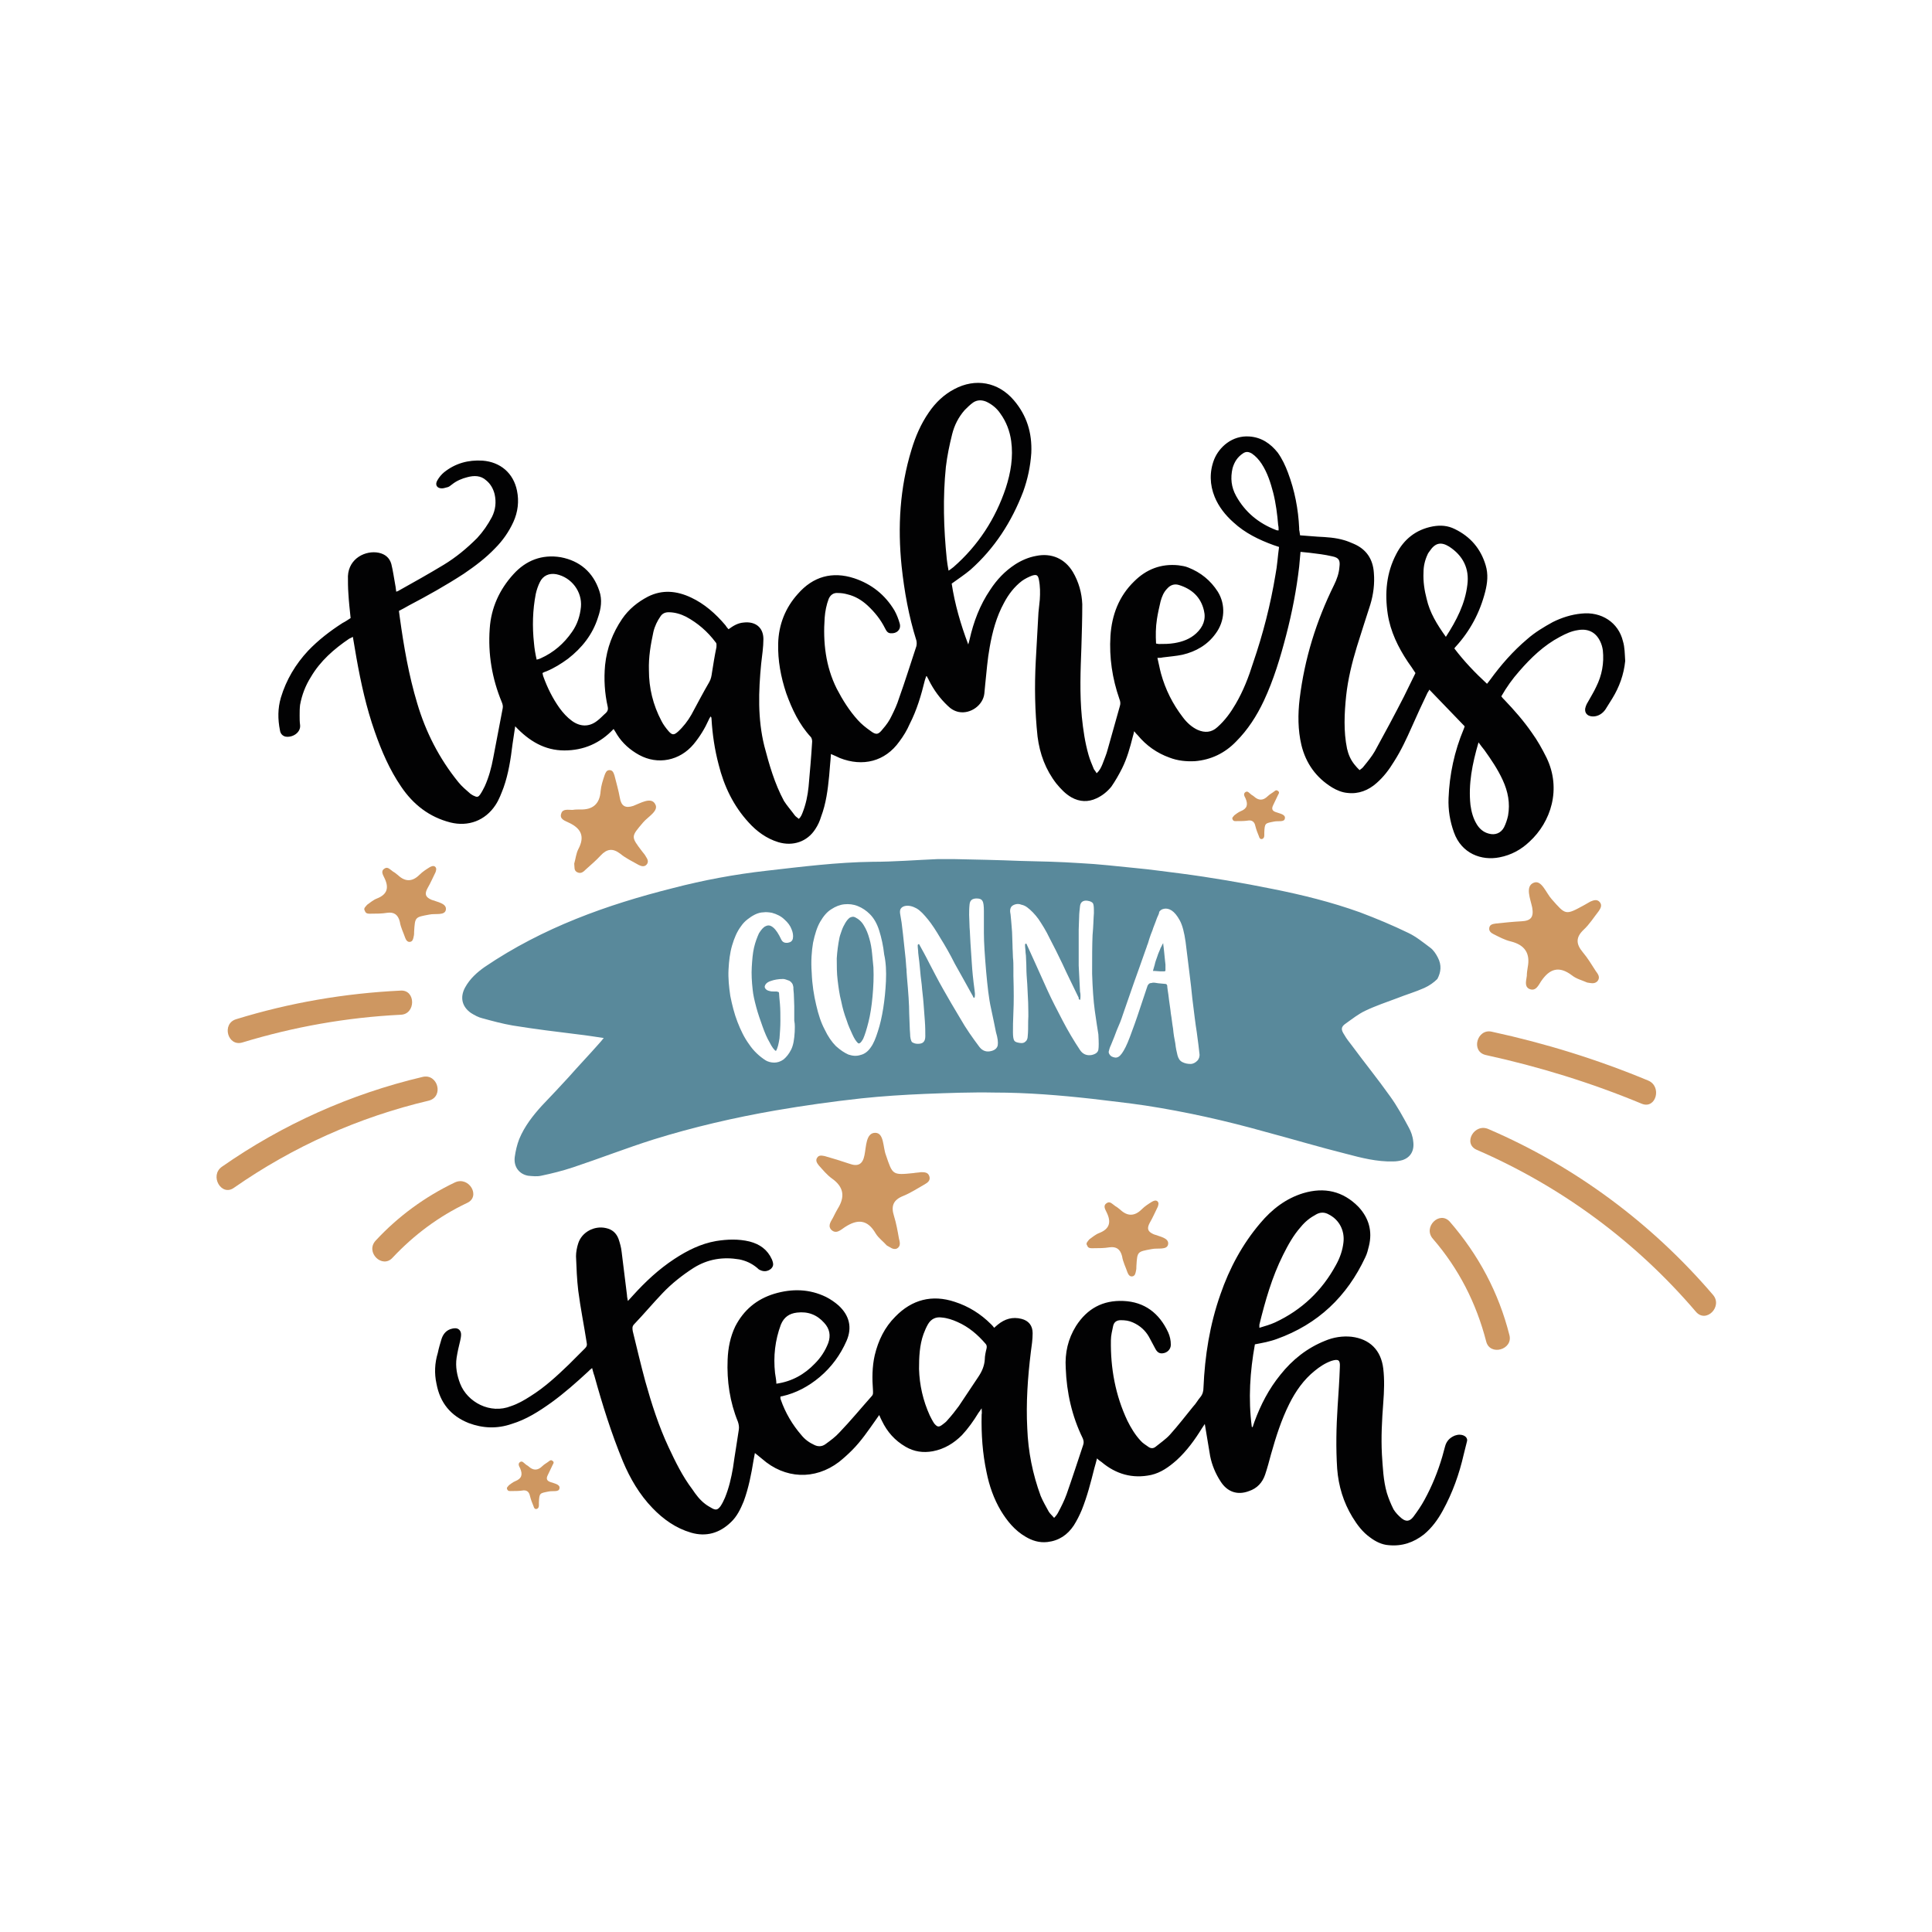<?xml version="1.0" encoding="utf-8"?>
<!-- Generator: Adobe Illustrator 21.1.0, SVG Export Plug-In . SVG Version: 6.00 Build 0)  -->
<svg version="1.1" id="Calque_1" xmlns="http://www.w3.org/2000/svg" xmlns:xlink="http://www.w3.org/1999/xlink" x="0px" y="0px"
	 viewBox="0 0 432 432" style="enable-background:new 0 0 432 432;" xml:space="preserve">
<style type="text/css">
	.st0{fill:#A97779;}
	.st1{fill:#020203;}
	.st2{fill:#B58556;}
	.st3{fill:#B6A391;}
	.st4{fill:#F3B579;}
	.st5{fill:#1B1B1B;}
	.st6{fill:#A67D52;}
	.st7{fill:#C1292E;}
	.st8{fill:#C98D30;}
	.st9{fill:#CFA573;}
	.st10{fill:#D1AC71;}
	.st11{fill:#956923;}
	.st12{fill:#A78485;}
	.st13{fill:#CDCCCC;}
	.st14{fill:#F9B03D;}
	.st15{fill:#7392A0;}
	.st16{fill:#C19A67;}
	.st17{fill:#C69C6C;}
	.st18{fill:#9A7A85;}
	.st19{fill:#662B2B;}
	.st20{fill:#B36C6C;}
	.st21{fill:#987889;}
	.st22{fill:#613D51;}
	.st23{fill:#AE6C90;}
	.st24{fill:#764657;}
	.st25{fill:#E5A13D;}
	.st26{fill:#C07A7C;}
	.st27{fill:#343434;}
	.st28{fill:#B75A5F;}
	.st29{fill:#59899B;}
	.st30{fill:#CE9761;}
	.st31{fill:#B5A09F;}
	.st32{fill:#805D5D;}
	.st33{fill:#824447;}
	.st34{fill:#CE835D;}
	.st35{fill:#CF7F84;}
	.st36{fill:#5B9BB6;}
	.st37{fill:#609E67;}
	.st38{fill:#EAB35C;}
	.st39{fill:#CD9C61;}
	.st40{fill:#495470;}
	.st41{fill:#8C4044;}
	.st42{fill:#9A9999;}
	.st43{fill:#066938;}
	.st44{fill:#544842;}
	.st45{fill:#BA535B;}
	.st46{fill:#D69D50;}
	.st47{fill:#9F1E1A;}
	.st48{fill:#7E6582;}
	.st49{fill:#BC7697;}
	.st50{fill:#156CA5;}
	.st51{fill:#A73338;}
	.st52{fill:#8FC14D;}
	.st53{fill:#E8423E;}
	.st54{fill:#3B2316;}
	.st55{fill:#76BDB7;}
	.st56{fill:#83A835;}
	.st57{fill:#D37698;}
	.st58{fill:#F39323;}
	.st59{fill:#828BC5;}
	.st60{fill:#5FBFBD;}
	.st61{fill:#ED6B6D;}
	.st62{fill:#566371;}
	.st63{fill:#C54E5A;}
	.st64{fill:#2DABE3;}
	.st65{fill:#B4B4B4;}
	.st66{fill:#0D71B9;}
	.st67{fill:#BC834C;}
	.st68{fill:#606894;}
	.st69{fill:#557232;}
	.st70{fill:#5F6853;}
	.st71{fill:#9AB577;}
</style>
<g>
	<g>
		<path class="st1" d="M362.9,143.4c-1-4.2-4.8-6.7-9.3-6.2c-2.2,0.2-4.4,0.9-6.4,1.9c-2,1.1-4,2.3-5.7,3.8
			c-3.2,2.7-5.9,5.8-8.3,9.1c-0.2,0.3-0.4,0.5-0.7,0.9c-2.7-2.5-5.1-5-7.3-7.9c0.1-0.2,0.2-0.3,0.3-0.4c3.2-3.5,5.4-7.6,6.6-12.3
			c0.5-2,0.7-3.9,0.1-5.9c-1.1-3.7-3.4-6.4-6.9-8.1c-1.6-0.8-3.2-0.9-4.9-0.6c-3.8,0.7-6.5,2.9-8.2,6.2c-2.2,4.2-2.6,8.7-1.9,13.4
			c0.6,3.9,2.3,7.4,4.5,10.7c0.6,0.8,1.1,1.6,1.7,2.5c-0.9,1.8-1.7,3.5-2.6,5.3c-2.1,4.1-4.3,8.2-6.5,12.2c-0.7,1.2-1.6,2.3-2.5,3.4
			c-0.2,0.3-0.5,0.5-0.9,0.8c-0.4-0.4-0.8-0.8-1.1-1.2c-0.9-1.1-1.4-2.3-1.7-3.6c-0.8-3.9-0.6-7.9-0.2-11.8c0.4-3.7,1.3-7.4,2.4-11
			c1-3.2,2-6.3,3-9.4c0.7-2.3,1-4.7,0.8-7.1c-0.2-3.1-1.7-5.3-4.5-6.5c-0.7-0.3-1.4-0.6-2.1-0.8c-2-0.6-4-0.7-6-0.8
			c-1.3-0.1-2.6-0.2-3.9-0.3c-0.1-0.5-0.1-0.9-0.2-1.2c0-0.1,0-0.3,0-0.4c-0.2-4.3-1-8.4-2.5-12.4c-0.6-1.6-1.3-3.1-2.3-4.5
			c-1.6-2-3.6-3.4-6.3-3.6c-3.9-0.3-6.8,2.4-7.9,5.1c-1.1,2.8-1,5.7,0.1,8.4c0.9,2.2,2.4,4.1,4.2,5.7c2.6,2.4,5.7,3.9,9,5.1
			c0.4,0.1,0.8,0.3,1.2,0.4c-0.3,2.1-0.4,4.2-0.8,6.2c-1.1,6.7-2.8,13.3-5,19.7c-1,3.2-2.2,6.3-3.9,9.2c-1.1,1.9-2.4,3.7-4.1,5.2
			c-1.3,1.2-2.8,1.3-4.4,0.6c-1.3-0.6-2.4-1.6-3.3-2.8c-2.3-3-3.9-6.2-4.9-9.8c-0.3-1.1-0.5-2.3-0.8-3.5c0.5,0,0.8,0,1.2-0.1
			c1.5-0.2,3-0.3,4.4-0.6c3-0.7,5.6-2.2,7.4-4.7c2.1-2.8,2.3-6.5,0.5-9.4c-1.6-2.5-3.8-4.3-6.6-5.4c-0.7-0.3-1.5-0.4-2.2-0.5
			c-3.9-0.4-7.2,0.9-9.9,3.6c-3.4,3.3-5,7.5-5.3,12.2c-0.3,4.8,0.4,9.5,2,14.1c0.2,0.5,0.3,1,0.1,1.6c-0.9,3.2-1.8,6.4-2.7,9.6
			c-0.3,1.2-0.8,2.3-1.2,3.4c-0.3,0.7-0.6,1.4-1.3,2c-0.2-0.4-0.4-0.6-0.6-0.9c-0.4-1-0.9-2.1-1.2-3.2c-0.8-2.8-1.2-5.6-1.5-8.5
			c-0.5-5.2-0.3-10.3-0.1-15.5c0.1-3.2,0.2-6.5,0.2-9.7c-0.1-2.5-0.8-5-2.1-7.2c-1.8-3-4.8-4.3-8.2-3.6c-1.7,0.3-3.3,1-4.7,1.9
			c-2.3,1.5-4.1,3.4-5.6,5.7c-2.3,3.4-3.7,7.1-4.6,11.1c-0.1,0.4-0.2,0.8-0.3,1.1c-1.7-4.5-3-9-3.7-13.6c1.5-1.1,2.9-2,4.2-3.1
			c5.4-4.8,9.2-10.7,11.8-17.5c1-2.8,1.6-5.6,1.8-8.6c0.2-4.5-1-8.4-3.9-11.8c-3.5-4.1-8.6-5-13.3-2.5c-2.3,1.2-4.2,3-5.7,5.2
			c-1.8,2.6-3,5.4-3.9,8.4c-2.6,8.5-3.1,17.2-2.2,26c0.6,5.6,1.6,11.2,3.3,16.6c0.1,0.4,0.1,0.9,0,1.3c-1.3,3.9-2.5,7.8-3.9,11.7
			c-0.4,1.3-1,2.6-1.6,3.8c-0.5,1.1-1.2,2.1-2,3c-1,1.3-1.5,1.4-2.8,0.4c-1-0.7-2-1.5-2.8-2.4c-1.9-2.1-3.4-4.5-4.7-7
			c-2.5-5-3.1-10.4-2.7-15.9c0.1-1.4,0.4-2.9,0.9-4.2c0.4-0.9,1.1-1.4,2.1-1.3c0.7,0,1.4,0.1,2.1,0.3c1.7,0.4,3.2,1.3,4.5,2.5
			c1.6,1.5,2.9,3.1,3.9,5.1c0.3,0.6,0.6,1.1,1.3,1.1c1.3,0.1,2.3-0.8,2-2.1c-0.3-1.1-0.7-2.1-1.2-3c-2.1-3.5-5.1-5.9-9-7.2
			c-4.9-1.6-9.2-0.4-12.6,3.5c-2.8,3.1-4.3,6.9-4.4,11.1c-0.1,3.8,0.6,7.5,1.8,11.1c1.3,3.6,2.9,7,5.5,9.8c0.2,0.2,0.3,0.7,0.3,1
			c-0.2,3.4-0.5,6.7-0.8,10.1c-0.2,2-0.6,3.9-1.3,5.7c-0.2,0.5-0.4,1.1-0.9,1.5c-0.3-0.3-0.7-0.5-0.9-0.8c-0.8-1.1-1.7-2.1-2.4-3.2
			c-2.1-3.9-3.3-8.1-4.4-12.3c-1.5-6.1-1.3-12.2-0.7-18.4c0.2-1.8,0.5-3.7,0.5-5.5c0-2.6-1.8-4-4.4-3.7c-1.3,0.1-2.3,0.7-3.4,1.5
			c-0.3-0.3-0.5-0.6-0.7-0.9c-2.2-2.6-4.7-4.8-7.7-6.2c-3.2-1.5-6.4-1.8-9.6-0.2c-2.3,1.2-4.3,2.8-5.8,5c-2.1,3.1-3.4,6.5-3.8,10.3
			c-0.3,3.2-0.1,6.3,0.6,9.4c0.1,0.5,0,0.9-0.4,1.3c-0.7,0.6-1.3,1.3-2,1.8c-1.8,1.4-3.8,1.3-5.6,0c-1.1-0.8-2-1.8-2.8-2.9
			c-1.5-2.1-2.7-4.5-3.6-7c-0.1-0.2-0.1-0.5-0.2-0.8c0.3-0.2,0.6-0.3,0.9-0.4c1.7-0.7,3.3-1.7,4.8-2.8c3.1-2.4,5.5-5.4,6.7-9.2
			c0.7-2,1-4,0.3-6c-1.4-4.2-4.4-6.7-8.6-7.5c-4.2-0.7-7.8,0.7-10.6,3.8c-3.1,3.4-5,7.5-5.3,12.2c-0.4,5.6,0.5,11.1,2.7,16.4
			c0.2,0.5,0.3,0.9,0.2,1.4c-0.7,3.7-1.4,7.4-2.1,11c-0.4,2.2-1,4.4-1.9,6.4c-0.3,0.6-0.6,1.2-1,1.8c-0.4,0.6-0.7,0.7-1.3,0.4
			c-0.3-0.1-0.6-0.3-0.9-0.5c-0.9-0.8-1.9-1.6-2.7-2.6c-4.3-5.3-7.3-11.2-9.2-17.6c-1.9-6.3-3-12.7-3.9-19.2c-0.1-0.5-0.1-1-0.2-1.5
			c0.8-0.4,1.5-0.8,2.2-1.2c4.2-2.2,8.3-4.5,12.3-7.1c2.5-1.7,4.9-3.5,7-5.7c1.7-1.7,3.1-3.7,4.1-5.9c1-2.2,1.3-4.6,0.8-7
			c-0.8-3.9-3.7-6.4-7.7-6.7c-3.2-0.2-6.1,0.6-8.6,2.6c-0.6,0.5-1.1,1.1-1.5,1.8c-0.6,1-0.1,1.8,1,1.8c0.5,0,0.9-0.2,1.4-0.3
			c0.3-0.1,0.6-0.4,0.9-0.6c1-0.8,2.2-1.3,3.4-1.6c1.5-0.4,3-0.4,4.2,0.7c1,0.8,1.6,1.9,1.9,3.1c0.4,1.8,0.2,3.5-0.6,5.1
			c-0.9,1.7-2,3.3-3.3,4.7c-2.3,2.3-4.7,4.3-7.5,6c-3.3,2-6.7,3.9-10.1,5.8c-0.1,0.1-0.3,0.1-0.5,0.2c-0.1-0.5-0.1-1-0.2-1.4
			c-0.3-1.6-0.5-3.2-0.9-4.8c-0.4-1.4-1.4-2.2-2.8-2.5c-2.9-0.6-6.7,1.2-6.9,5.2c0,1.3,0,2.6,0.1,3.9c0.1,1.8,0.3,3.6,0.5,5.5
			c-0.6,0.4-1.2,0.8-1.8,1.1c-2.8,1.8-5.4,3.8-7.7,6.2c-2.8,3-4.9,6.5-6.1,10.5c-0.7,2.4-0.7,4.8-0.2,7.3c0.1,0.7,0.5,1.2,1.2,1.4
			c1.6,0.3,3.5-0.9,3.3-2.6c-0.1-0.7-0.1-1.4-0.1-2.1c0-0.8,0-1.6,0.1-2.4c0.4-2.2,1.2-4.3,2.4-6.2c2.1-3.6,5.2-6.3,8.6-8.6
			c0.2-0.1,0.5-0.2,0.8-0.4c0.3,1.6,0.5,3.1,0.8,4.7c1,5.6,2.2,11.1,4.1,16.5c1.5,4.3,3.3,8.5,5.9,12.3c2.7,4,6.3,6.8,11,8
			c4,1,7.8-0.4,10.1-3.9c0.8-1.2,1.3-2.6,1.8-3.9c1.1-3.1,1.6-6.4,2-9.7c0.2-1.3,0.4-2.6,0.6-4c3.1,3.3,6.6,5.4,11,5.4
			c4.3,0,8-1.6,11-4.8c0.3,0.5,0.6,0.9,0.8,1.3c1.2,1.9,2.9,3.4,4.9,4.5c4.2,2.3,9.1,1.3,12.2-2.4c1.4-1.7,2.5-3.5,3.4-5.5
			c0.1-0.3,0.3-0.5,0.4-0.7c0.2,0.2,0.2,0.4,0.2,0.6c0.2,3.4,0.7,6.8,1.6,10.2c1.2,4.8,3.3,9.2,6.7,12.9c1.8,2,4,3.6,6.6,4.4
			c3.3,1,6.5-0.1,8.3-2.9c0.6-0.9,1-1.8,1.3-2.8c1.1-2.9,1.5-6,1.8-9.1c0.1-1.6,0.3-3.2,0.4-4.9c0.7,0.3,1.4,0.6,2,0.9
			c5.1,2,10.1,0.8,13.3-3.7c0.9-1.2,1.7-2.5,2.3-3.9c1.6-3.1,2.6-6.5,3.4-9.8c0.1-0.3,0.2-0.6,0.3-0.9c0.1,0,0.1,0,0.2,0.1
			c0.1,0.3,0.3,0.5,0.4,0.8c1.1,2.2,2.5,4.1,4.2,5.7c0.7,0.7,1.5,1.2,2.5,1.4c2.6,0.5,5.4-1.5,5.7-4.1c0.1-0.7,0.1-1.4,0.2-2.1
			c0.3-2.8,0.5-5.6,1-8.3c0.6-3.4,1.5-6.8,3.2-9.9c1-1.9,2.3-3.6,4-4.9c0.7-0.5,1.5-0.9,2.3-1.2c1-0.3,1.3-0.1,1.5,0.9
			c0.3,1.5,0.3,3,0.2,4.5c-0.1,1-0.2,1.9-0.3,2.9c-0.2,3.6-0.4,7.2-0.6,10.8c-0.3,5.6-0.2,11.3,0.4,16.9c0.5,3.9,1.8,7.4,4.2,10.5
			c1,1.2,2,2.3,3.4,3.1c1.8,1,3.7,1.1,5.6,0.2c1.3-0.6,2.4-1.5,3.3-2.6c0.9-1.3,1.7-2.7,2.4-4.1c1.1-2.2,1.8-4.7,2.4-7.1
			c0.1-0.3,0.2-0.7,0.3-1.2c0.3,0.4,0.6,0.7,0.8,0.9c1.9,2.3,4.3,4,7.1,5c1.8,0.7,3.7,0.9,5.7,0.8c3.6-0.3,6.7-1.8,9.2-4.4
			c2.6-2.6,4.6-5.7,6.2-9.1c2.2-4.7,3.7-9.7,5-14.7c1.3-5,2.3-10.1,2.9-15.3c0.1-1.1,0.2-2.1,0.3-3.3c0.7,0.1,1.3,0.1,2,0.2
			c1.7,0.2,3.4,0.4,5.1,0.8c1.5,0.3,1.8,0.9,1.6,2.4c-0.1,1.4-0.6,2.8-1.2,4c-4,8.1-6.6,16.5-7.7,25.5c-0.4,3.4-0.4,6.9,0.4,10.3
			c1,4.1,3.3,7.3,6.9,9.5c1,0.6,2.2,1.1,3.4,1.2c2.5,0.3,4.7-0.6,6.5-2.2c1.6-1.4,2.8-3,3.9-4.8c1.6-2.5,2.8-5.1,4-7.8
			c1.1-2.5,2.3-5.1,3.5-7.6c0.1-0.2,0.3-0.4,0.4-0.7c2.7,2.8,5.3,5.5,7.9,8.2c-0.1,0.3-0.1,0.4-0.2,0.6c-2.1,5-3.2,10.2-3.4,15.5
			c-0.1,2.6,0.3,5.1,1.2,7.6c1.7,4.8,6.2,6.4,10.2,5.6c2.6-0.5,4.8-1.7,6.7-3.5c4.8-4.4,7.2-11.8,3.8-18.8c-1-2-2-3.8-3.3-5.6
			c-1.8-2.6-3.9-5-6.1-7.3c-0.3-0.3-0.5-0.5-0.7-0.8c1.2-2.1,2.5-3.9,4-5.6c2.6-3,5.5-5.8,9.1-7.7c1.3-0.7,2.6-1.3,4-1.5
			c2.2-0.4,4,0.4,5,2.5c0.3,0.6,0.5,1.3,0.6,2c0.3,2.9-0.2,5.6-1.5,8.2c-0.5,1.1-1.2,2.2-1.8,3.3c-0.2,0.3-0.4,0.7-0.5,1
			c-0.5,1.3,0.2,2.3,1.6,2.3c1.2,0,2.2-0.7,2.8-1.6c0.5-0.8,1-1.6,1.5-2.4c1.6-2.6,2.6-5.4,2.9-8.4
			C363.3,146.2,363.3,144.7,362.9,143.4z M119.4,143.8c-0.4-3.7-0.3-7.4,0.4-11c0.2-0.9,0.5-1.8,0.9-2.6c0.7-1.5,2.1-2.1,3.7-1.8
			c3.4,0.7,5.8,3.9,5.5,7.3c-0.2,2-0.8,3.9-2,5.6c-1.8,2.6-4.1,4.6-7,5.9c-0.2,0.1-0.5,0.2-0.9,0.3
			C119.7,146.2,119.5,145,119.4,143.8z M160.2,144.7c-0.4,1.9-0.7,3.8-1,5.7c-0.1,0.7-0.2,1.4-0.6,2.1c-1.4,2.4-2.7,4.9-4,7.3
			c-0.8,1.4-1.8,2.7-3,3.8c-0.9,0.8-1.3,0.8-2.1-0.1c-0.6-0.7-1.2-1.5-1.6-2.3c-1.9-3.6-2.8-7.4-2.8-11.3c-0.1-3,0.4-5.8,1-8.6
			c0.3-1.3,0.9-2.5,1.6-3.5c0.4-0.6,1-0.9,1.8-0.9c1.4,0,2.7,0.4,3.9,1c2.6,1.4,4.8,3.3,6.6,5.7
			C160.3,143.9,160.2,144.2,160.2,144.7z M211.7,125c-0.7-6.9-0.9-13.7-0.2-20.6c0.3-2.5,0.8-4.9,1.4-7.3c0.5-2,1.4-3.8,2.8-5.4
			c0.6-0.6,1.2-1.2,1.9-1.7c0.9-0.6,1.9-0.6,2.9-0.2c1.3,0.6,2.4,1.5,3.2,2.7c1.3,1.8,2.1,3.9,2.4,6.1c0.5,3.6-0.1,7.1-1.2,10.5
			c-2.3,6.9-6.2,12.9-11.7,17.7c-0.3,0.2-0.6,0.5-1.1,0.8C211.9,126.6,211.8,125.8,211.7,125z M258.7,138.4c0.2-1.3,0.5-2.6,0.8-3.9
			c0.3-1.1,0.7-2.1,1.5-2.9c0.7-0.8,1.6-1.1,2.6-0.8c2.9,0.9,4.9,2.7,5.6,5.7c0.5,2-0.2,3.7-1.7,5.1c-1.4,1.3-3.1,1.9-4.9,2.2
			c-1.2,0.2-2.3,0.2-3.5,0.2c-0.2,0-0.4-0.1-0.6-0.1C258.4,142.1,258.4,140.3,258.7,138.4z M285.9,118.6c-0.2,0-0.4,0-0.6-0.1
			c-3.9-1.5-6.9-4-8.9-7.6c-1.1-2-1.3-4-0.8-6.2c0.4-1.4,1.1-2.5,2.3-3.3c0.7-0.5,1.3-0.4,2,0c0.9,0.6,1.6,1.4,2.2,2.3
			c1.3,2,2,4.2,2.6,6.5c0.6,2.4,0.9,4.8,1.1,7.2C285.9,117.8,285.9,118.2,285.9,118.6z M319,133.9c-0.5-1.9-0.8-3.9-0.7-5.9
			c0-1.4,0.3-2.7,0.9-4c0.1-0.3,0.3-0.5,0.5-0.8c1.2-1.8,2.5-2.1,4.3-1c3.1,2,4.6,4.9,4.1,8.6c-0.5,4.2-2.4,7.9-4.8,11.6
			C321.3,139.6,319.7,137,319,133.9z M336,174.4c1.2,2.6,1.7,5.2,1.2,8c-0.2,0.9-0.5,1.8-0.9,2.6c-0.7,1.3-2,1.8-3.4,1.4
			c-1.2-0.3-2.1-1.1-2.7-2.1c-0.8-1.3-1.2-2.8-1.4-4.3c-0.5-4.7,0.4-9.2,1.8-14c0.5,0.7,0.9,1.2,1.3,1.7
			C333.4,169.8,334.9,172,336,174.4z"/>
		<path class="st1" d="M326.3,320.8c-0.3,0-0.7,0.1-1,0.2c-1.2,0.5-1.9,1.3-2.2,2.5c-0.2,0.7-0.4,1.5-0.6,2.2c-1,3.4-2.3,6.6-4,9.7
			c-0.7,1.3-1.6,2.6-2.5,3.8c-0.8,1-1.6,1.1-2.6,0.3c-0.7-0.6-1.3-1.2-1.8-2c-0.6-1.2-1.1-2.4-1.5-3.7c-0.8-2.8-0.9-5.7-1.1-8.6
			c-0.2-3.8,0-7.6,0.3-11.5c0.2-2.6,0.3-5.2,0-7.7c-0.5-4.1-3-6.6-7.1-7.1c-2-0.2-4,0.1-5.9,0.9c-4,1.6-7.3,4.2-10,7.6
			c-2.6,3.2-4.4,6.7-5.8,10.5c-0.1,0.4-0.3,0.8-0.4,1.2c-0.1,0-0.2,0-0.2-0.1c-0.8-6.2-0.4-12.3,0.7-18.4c0.9-0.2,1.7-0.3,2.5-0.5
			c0.8-0.2,1.6-0.4,2.4-0.7c9.2-3.3,15.7-9.5,19.8-18.3c0.4-0.8,0.6-1.7,0.8-2.5c0.8-3.3,0-6.2-2.3-8.7c-3.5-3.6-7.7-4.5-12.4-3.1
			c-3.9,1.2-7,3.6-9.6,6.7c-4,4.7-6.9,10.1-8.9,15.9c-2.4,6.8-3.5,13.8-3.8,20.9c0,0.8-0.2,1.5-0.7,2.1c-0.6,0.7-1,1.5-1.6,2.1
			c-1.7,2.1-3.4,4.3-5.2,6.3c-0.9,1-2.1,1.8-3.2,2.7c-0.5,0.4-1,0.4-1.5,0.1c-0.7-0.5-1.4-0.9-1.9-1.5c-1.2-1.3-2.1-2.8-2.9-4.4
			c-2.7-5.7-3.8-11.8-3.7-18c0-1.1,0.3-2.2,0.5-3.2c0.2-0.9,0.8-1.3,1.7-1.3c1,0,1.8,0.1,2.7,0.5c1.6,0.7,2.8,1.8,3.6,3.2
			c0.5,0.9,1,1.9,1.5,2.8c0.4,0.7,0.9,1,1.6,0.9c1-0.1,1.8-0.9,1.8-1.9c0-1-0.2-1.9-0.6-2.8c-2-4.3-5.3-6.8-10-7
			c-4.6-0.2-8.1,1.7-10.6,5.6c-1.8,2.9-2.5,6-2.3,9.4c0.2,5.5,1.4,10.8,3.8,15.7c0.2,0.5,0.3,0.9,0.1,1.5c-1.2,3.6-2.4,7.3-3.7,11
			c-0.5,1.4-1.2,2.8-1.9,4.1c-0.2,0.4-0.5,0.8-0.9,1.2c-0.5-0.6-0.9-0.9-1.2-1.4c-0.6-1.1-1.3-2.3-1.8-3.5c-1.8-4.9-2.8-9.9-3-15.1
			c-0.3-5.7,0.1-11.4,0.8-17.1c0.2-1.4,0.4-2.8,0.4-4.2c0-1.7-0.9-2.8-2.5-3.2c-2-0.5-3.7,0-5.3,1.3c-0.2,0.2-0.5,0.4-0.8,0.7
			c-0.2-0.3-0.5-0.6-0.7-0.8c-2.3-2.3-5-4-8.1-5c-5.1-1.7-9.6-0.5-13.3,3.3c-2.4,2.4-3.8,5.3-4.6,8.6c-0.6,2.6-0.6,5.3-0.4,7.9
			c0,0.5,0.1,0.9-0.3,1.3c-2.4,2.7-4.7,5.5-7.2,8.1c-0.9,1-2,1.8-3.1,2.6c-0.8,0.6-1.7,0.6-2.5,0.2c-1.1-0.5-2.1-1.2-2.9-2.2
			c-2-2.3-3.6-5-4.6-7.9c-0.1-0.2-0.1-0.4-0.1-0.7c0.2-0.1,0.3-0.1,0.4-0.1c3.1-0.7,5.9-2.2,8.4-4.3c2.6-2.2,4.6-4.9,6-8.1
			c1.3-3,0.6-5.7-1.8-7.9c-0.8-0.7-1.8-1.4-2.8-1.9c-3.7-1.8-7.6-1.9-11.6-0.7c-3.9,1.2-6.8,3.6-8.7,7.3c-1.1,2.3-1.6,4.8-1.7,7.4
			c-0.2,4.8,0.5,9.5,2.3,13.9c0.2,0.6,0.3,1.2,0.2,1.8c-0.4,2.8-0.9,5.6-1.3,8.5c-0.4,2.3-0.9,4.5-1.8,6.7c-0.3,0.7-0.6,1.3-1,1.9
			c-0.6,0.8-1,0.9-1.8,0.5c-0.5-0.3-1.1-0.6-1.6-1c-1.2-0.9-2.1-2.1-2.9-3.3c-2.2-2.9-3.8-6.2-5.3-9.4c-2.2-4.7-3.8-9.7-5.2-14.7
			c-1-3.7-1.9-7.5-2.8-11.2c-0.1-0.6-0.2-1.1,0.3-1.6c2.2-2.3,4.2-4.7,6.4-7c2-2.1,4.4-4,6.9-5.6c3.2-2,6.6-2.5,10.2-1.9
			c1.5,0.3,2.8,0.9,4,1.9c0.2,0.2,0.4,0.4,0.7,0.5c0.8,0.4,1.7,0.3,2.4-0.3c0.6-0.6,0.6-1.1,0.2-2.1c-1-2.2-2.7-3.4-5-4
			c-2.5-0.6-5-0.5-7.5-0.1c-3.4,0.6-6.4,2.1-9.3,4c-3.5,2.3-6.5,5.1-9.3,8.2c-0.3,0.3-0.6,0.7-1.1,1.2c-0.1-0.6-0.2-0.9-0.2-1.3
			c-0.4-3.2-0.8-6.5-1.2-9.7c-0.1-1-0.4-2-0.7-2.9c-0.5-1.3-1.4-2.1-2.8-2.4c-2.6-0.6-5.4,0.9-6.2,3.4c-0.3,0.9-0.5,2-0.5,2.9
			c0.1,2.6,0.2,5.2,0.5,7.7c0.5,3.9,1.3,7.8,1.9,11.7c0.1,0.5,0,0.8-0.4,1.2c-1.2,1.2-2.4,2.4-3.6,3.6c-2.7,2.6-5.4,5.1-8.6,7.1
			c-1.4,0.9-2.8,1.7-4.3,2.2c-4.7,1.9-9.8-0.9-11.4-5c-0.7-1.8-1.1-3.8-0.8-5.8c0.2-1.3,0.5-2.6,0.8-3.8c0.1-0.5,0.2-0.9,0.2-1.4
			c0-0.8-0.5-1.4-1.3-1.4c-0.4,0-0.8,0.1-1.1,0.2c-1.1,0.4-1.7,1.3-2,2.3c-0.3,1-0.6,2-0.8,3c-0.7,2.3-0.8,4.6-0.3,6.9
			c0.8,4.3,3.2,7.2,7.2,8.8c3.2,1.2,6.4,1.3,9.6,0.2c3.3-1,6.1-2.8,8.9-4.8c2.9-2.1,5.6-4.5,8.2-6.9c0.3-0.3,0.5-0.5,0.9-0.8
			c0.2,0.7,0.3,1.2,0.5,1.7c1.8,6.5,3.8,12.9,6.4,19.2c1.6,3.8,3.7,7.4,6.6,10.4c2.4,2.5,5.2,4.5,8.6,5.5c3.4,1,6.4,0.1,8.9-2.3
			c1.4-1.3,2.2-3,2.9-4.7c1.1-3,1.7-6.1,2.2-9.2c0.1-0.6,0.2-1.1,0.3-1.6c0.6,0.5,1.1,0.9,1.6,1.3c5.1,4.5,11.8,4.8,17.2,0.7
			c1-0.8,2-1.7,2.9-2.6c2.1-2.1,3.7-4.5,5.4-6.9c0.2-0.3,0.4-0.6,0.7-1c0.2,0.5,0.4,0.9,0.6,1.3c1.2,2.5,2.9,4.4,5.3,5.8
			c1.9,1.1,3.9,1.4,6.1,1c2.6-0.5,4.7-1.8,6.5-3.6c1.4-1.5,2.6-3.2,3.7-5c0.2-0.3,0.4-0.5,0.7-1c0,0.6,0.1,1,0,1.4
			c-0.1,4.4,0.2,8.7,1.1,12.9c0.6,3,1.6,5.9,3.2,8.6c1.4,2.3,3.1,4.4,5.5,5.8c1.5,0.9,3.1,1.4,4.9,1.2c2.6-0.3,4.5-1.6,5.9-3.7
			c0.7-1.1,1.3-2.3,1.8-3.5c1.2-3,2-6.1,2.8-9.3c0.2-0.7,0.4-1.4,0.6-2.2c0.4,0.4,0.7,0.6,1,0.8c3.2,2.7,6.9,3.8,11.1,2.9
			c2.2-0.5,4-1.8,5.7-3.3c2.3-2.1,4.1-4.6,5.7-7.2c0.2-0.3,0.4-0.6,0.6-0.9c0.4,2.5,0.8,4.8,1.2,7.2c0.4,2,1.2,3.9,2.3,5.6
			c1.5,2.4,3.8,3.2,6.4,2.2c1.8-0.6,3-1.9,3.6-3.7c0.5-1.5,0.9-3,1.3-4.5c1.1-3.9,2.3-7.7,4.1-11.3c1.4-2.8,3.2-5.4,5.7-7.4
			c1.1-0.9,2.3-1.7,3.7-2.2c1.6-0.5,2-0.2,1.9,1.4c-0.1,2.9-0.3,5.8-0.5,8.8c-0.3,4.6-0.4,9.3-0.1,13.9c0.3,3.9,1.4,7.5,3.4,10.8
			c1.1,1.8,2.3,3.4,4,4.6c1.2,0.9,2.6,1.6,4.1,1.7c3,0.3,5.6-0.6,7.9-2.4c1.8-1.5,3.1-3.3,4.2-5.3c2.2-4,3.7-8.2,4.7-12.6
			c0.2-0.9,0.5-1.9,0.7-2.8C328.3,321.6,327.6,320.8,326.3,320.8z M281.6,296.2c1.3-5.3,2.8-10.6,5.3-15.6c1.1-2.2,2.3-4.4,4-6.3
			c0.9-1.1,2-2,3.3-2.7c1-0.6,2-0.6,3,0c2.3,1.2,3.5,3.6,3.2,6.2c-0.2,1.8-0.8,3.5-1.7,5.1c-3.1,5.7-7.6,10-13.6,12.8
			c-1.1,0.5-2.2,0.8-3.5,1.2C281.6,296.5,281.6,296.3,281.6,296.2z M173.3,307c-0.4-3.7,0-7.3,1.3-10.8c0.7-1.7,1.9-2.5,3.6-2.7
			c2.5-0.3,4.5,0.5,6.1,2.3c1.2,1.3,1.5,2.8,0.9,4.5c-0.7,1.8-1.7,3.3-3,4.6c-2.3,2.4-5.1,4-8.6,4.5
			C173.6,308.6,173.4,307.8,173.3,307z M220.6,301.5c-0.2,0.8-0.4,1.7-0.4,2.5c-0.1,1.4-0.6,2.6-1.4,3.8c-1.5,2.2-2.9,4.4-4.4,6.6
			c-0.8,1.1-1.6,2.1-2.5,3.1c-0.3,0.4-0.7,0.7-1.1,1c-0.9,0.7-1.2,0.6-1.9-0.2c-0.4-0.6-0.7-1.2-1-1.8c-1.5-3.3-2.3-6.8-2.4-10.4
			c0-2.6,0.1-5.3,1-7.8c0.3-0.8,0.6-1.5,1-2.2c0.7-1.2,1.8-1.7,3.1-1.5c1.2,0.1,2.4,0.5,3.5,1c2.5,1.1,4.5,2.8,6.3,4.9
			C220.6,300.7,220.7,301.1,220.6,301.5z"/>
		<g>
			<path class="st29" d="M241.3,223.8c0,0,0,0,0.1,0L241.3,223.8C241.3,223.7,241.4,223.8,241.3,223.8z"/>
			<path class="st29" d="M218.2,223.1c0,0,0,0,0.1,0L218.2,223.1C218.2,223,218.2,223.1,218.2,223.1z"/>
			<path class="st29" d="M260.6,215.7c-0.1-0.6-0.1-1.2-0.2-1.9c-0.1-0.7-0.1-1.3-0.2-1.9c-0.1-0.6-0.1-0.9-0.1-1
				c-0.2,0.2-0.3,0.6-0.6,1.1c-0.2,0.6-0.5,1.1-0.7,1.8c-0.2,0.6-0.5,1.3-0.6,1.9c-0.2,0.6-0.3,1.1-0.4,1.4c0.7,0,1.3,0.1,1.7,0.1
				c0.4,0,0.7,0,0.8,0c0.2,0,0.3-0.1,0.3-0.2c0-0.1,0-0.2,0-0.4C260.6,216.7,260.6,216.3,260.6,215.7z"/>
			<path class="st29" d="M321.5,214.1c-0.4-0.8-1-1.7-1.7-2.2c-1.6-1.2-3.2-2.5-4.9-3.3c-3.5-1.7-7.1-3.2-10.8-4.6
				c-6.4-2.3-12.9-3.9-19.4-5.2c-6.9-1.4-13.9-2.6-20.8-3.5c-3.3-0.4-6.7-0.9-10-1.2c-4.1-0.4-8.3-0.9-12.4-1.1
				c-4.5-0.3-8.9-0.4-13.4-0.5c-4.9-0.2-9.8-0.3-14.6-0.4c-1.3,0-2.6,0-3.9,0c-4.8,0.2-9.7,0.6-14.5,0.6c-7.9,0.1-15.8,1.1-23.7,2
				c-7.1,0.8-14.1,2.1-21,3.9c-14.7,3.7-29,8.8-42,17.6c-1.7,1.2-3.3,2.6-4.4,4.6c-1.2,2.2-0.7,4.3,1.3,5.7c0.8,0.5,1.7,1,2.6,1.2
				c2.2,0.6,4.4,1.2,6.7,1.6c4.9,0.8,9.8,1.4,14.7,2c1.8,0.2,3.6,0.5,5.7,0.8c-0.5,0.6-0.8,1-1.1,1.3c-2.2,2.5-4.5,4.9-6.7,7.4
				c-2,2.2-4,4.3-6,6.4c-2,2.2-3.9,4.6-5.1,7.5c-0.5,1.3-0.8,2.6-1,4c-0.3,2.4,1.2,3.9,3,4.2c1,0.1,2,0.2,2.9,0
				c2.4-0.5,4.8-1.1,7.2-1.9c6-2,11.9-4.3,17.9-6.2c9-2.8,18.1-4.9,27.3-6.5c6.4-1.1,12.8-2,19.2-2.7c4.7-0.5,9.5-0.8,14.2-1
				c5.2-0.2,10.4-0.4,15.6-0.3c7.3,0,14.6,0.6,21.8,1.4c4,0.5,7.9,0.9,11.9,1.5c9.1,1.4,18,3.4,26.9,5.9c6,1.6,12,3.4,18,4.9
				c3.4,0.9,6.9,1.8,10.5,1.7c0.7,0,1.4-0.1,2.1-0.3c1.8-0.6,2.7-2.1,2.4-4.2c-0.1-1.1-0.5-2.2-1-3.1c-1.3-2.4-2.6-4.8-4.2-7
				c-2.7-3.8-5.7-7.5-8.5-11.3c-0.6-0.8-1.2-1.5-1.7-2.4c-0.8-1.2-0.8-1.8,0.4-2.6c1.4-1,2.8-2.1,4.3-2.8c2.3-1.1,4.7-1.9,7.1-2.8
				c2-0.8,4.1-1.4,6.1-2.3c1.1-0.5,2.1-1.2,2.9-2C322.2,217.4,322.4,215.8,321.5,214.1z M177.7,230.7c-0.1,1.7-0.3,3-0.8,4
				c-0.5,1-1.1,1.7-1.7,2.2c-0.7,0.5-1.4,0.7-2.1,0.7c-0.7,0-1.4-0.2-1.9-0.5c-1.4-0.9-2.7-2.1-3.7-3.6c-1.1-1.5-1.9-3.2-2.6-5
				c-0.7-1.8-1.2-3.8-1.6-5.8c-0.3-2-0.5-4-0.4-5.9c0.1-1.9,0.3-3.7,0.8-5.4c0.5-1.7,1.1-3.1,2-4.3c0.4-0.6,0.9-1.1,1.4-1.5
				c0.5-0.4,1.1-0.8,1.7-1.1c0.6-0.3,1.3-0.5,1.9-0.5c0.6-0.1,1.3,0,1.9,0.1c1.1,0.3,2.1,0.8,2.8,1.5c0.8,0.7,1.3,1.4,1.6,2.2
				c0.3,0.7,0.4,1.4,0.3,2c-0.1,0.6-0.5,0.9-1.1,1c-0.7,0.1-1.2-0.1-1.5-0.7c-0.6-1.3-1.2-2.2-1.8-2.7c-0.6-0.5-1.1-0.6-1.7-0.3
				c-0.5,0.2-1,0.8-1.5,1.6c-0.4,0.9-0.8,1.9-1.1,3.2c-0.3,1.3-0.4,2.7-0.5,4.3c-0.1,1.6,0,3.3,0.2,5.1c0.1,1.1,0.4,2.4,0.8,3.9
				c0.4,1.5,0.9,2.9,1.4,4.3c0.5,1.4,1,2.6,1.6,3.6c0.5,1,1,1.7,1.4,1.9c0.4-0.6,0.6-1.6,0.8-2.8c0.1-1.3,0.2-2.6,0.2-3.9
				c0-1.4,0-2.6-0.1-3.8c-0.1-1.2-0.2-2-0.2-2.4c0-0.2-0.1-0.3-0.2-0.3c-0.1,0-0.2-0.1-0.4-0.1c-0.2,0-0.4,0-0.6,0
				c-0.2,0-0.6,0-0.9-0.1c-0.5-0.1-0.8-0.3-1-0.6c-0.2-0.3-0.1-0.6,0.1-0.9c0.2-0.3,0.6-0.6,1.3-0.8c0.6-0.2,1.5-0.4,2.6-0.4
				c0.4,0,0.8,0.2,1.4,0.4c0.5,0.3,0.8,0.7,0.9,1.4c0,0.2,0,0.7,0.1,1.5c0,0.8,0.1,1.8,0.1,2.8c0,1.1,0,2.1,0,3.2
				C177.8,229.2,177.7,230,177.7,230.7z M198.1,219.4c-0.1,2.1-0.3,4.1-0.6,6c-0.3,1.9-0.7,3.7-1.2,5.2c-0.5,1.6-1,2.8-1.6,3.6
				c-0.6,0.9-1.4,1.5-2.3,1.7c-0.9,0.3-1.8,0.2-2.7-0.1c-0.9-0.4-1.8-1-2.8-1.9c-0.9-0.9-1.8-2.2-2.5-3.7c-0.8-1.5-1.4-3.3-1.9-5.5
				c-0.5-2.1-0.9-4.5-1-7.2c-0.2-2.6,0-4.9,0.3-6.7c0.4-1.9,0.9-3.5,1.6-4.7c0.7-1.2,1.5-2.2,2.5-2.8c0.9-0.6,1.9-1,2.9-1.1
				c1-0.1,2,0,3,0.4c1,0.4,1.9,1,2.7,1.8c0.9,0.9,1.6,2.1,2.1,3.7c0.5,1.6,0.9,3.4,1.1,5.3C198.1,215.2,198.2,217.2,198.1,219.4z
				 M223.1,233.7c-0.1,0.6-0.6,1.1-1.4,1.3c-1.1,0.3-2,0-2.7-0.9c-1.5-2-3-4.1-4.3-6.4c-1.4-2.3-2.6-4.4-3.8-6.5
				c-1.2-2.1-2.2-4.1-3.1-5.8c-0.9-1.8-1.7-3.2-2.3-4.3c-0.2,0-0.2,0.1-0.3,0.2c0,0.2,0,0.6,0.1,1.4c0,0.1,0,0.4,0.1,1.1
				c0.1,0.7,0.2,1.6,0.3,2.7c0.1,1.1,0.2,2.3,0.4,3.7c0.1,1.4,0.3,2.7,0.4,4.1c0.1,1.4,0.2,2.7,0.3,4c0.1,1.3,0.1,2.5,0.1,3.4
				c0,0.5-0.1,1-0.4,1.3c-0.3,0.3-0.7,0.4-1.3,0.4c-0.6,0-1-0.2-1.3-0.4c-0.2-0.3-0.4-0.9-0.4-1.9c-0.1-1-0.1-2.5-0.2-4.5
				c0-2-0.2-4.7-0.5-8.1c0-0.4-0.1-0.9-0.1-1.7c-0.1-0.7-0.1-1.5-0.2-2.4c-0.1-0.9-0.2-1.8-0.3-2.8c-0.1-1-0.2-1.9-0.3-2.8
				c-0.1-0.9-0.2-1.7-0.3-2.5c-0.1-0.7-0.2-1.3-0.3-1.8c-0.1-0.5-0.1-1,0.1-1.3c0.2-0.3,0.5-0.5,0.9-0.6c0.4-0.1,0.8-0.1,1.3,0
				c0.5,0.1,0.9,0.3,1.3,0.5c0.9,0.5,1.7,1.4,2.6,2.5c0.9,1.1,1.8,2.5,2.8,4.2c1,1.6,2.1,3.5,3.2,5.7c1.2,2.1,2.5,4.5,3.9,7
				c0.1,0.1,0.1,0.2,0.2,0.4c0,0.1,0.1,0.2,0.3,0.2c0.1-0.3,0.1-0.6,0.1-0.9c0-0.3-0.1-0.6-0.1-0.9c-0.3-2.2-0.5-4.2-0.6-5.9
				c-0.1-1.7-0.2-3.2-0.3-4.5c-0.1-1.3-0.1-2.5-0.2-3.5c0-1-0.1-2-0.1-2.8c0-0.7,0-1.5,0.1-2.4c0.1-0.9,0.6-1.3,1.6-1.3
				c0.7,0,1.1,0.2,1.3,0.6c0.2,0.3,0.3,1.1,0.3,2.2c0,1.1,0,2.8,0,4.9c0,2.2,0.2,5,0.5,8.6c0.3,3.3,0.6,6.1,1.1,8.3
				c0.5,2.2,0.8,3.9,1.1,5.3C223.1,232.1,223.2,233.1,223.1,233.7z M245.6,234.7c-0.1,0.6-0.6,1-1.5,1.2c-1.1,0.2-2-0.2-2.6-1.1
				c-1.4-2.1-2.7-4.3-3.9-6.6c-1.2-2.3-2.4-4.6-3.4-6.8c-1-2.2-1.9-4.2-2.7-6c-0.8-1.8-1.5-3.3-2-4.4c-0.2,0-0.3,0.1-0.3,0.2
				c0,0.2,0,0.6,0.1,1.4c0,0.1,0,0.4,0.1,1.1c0,0.7,0.1,1.6,0.1,2.7c0,1.1,0.1,2.3,0.2,3.7c0.1,1.4,0.1,2.7,0.2,4.1
				c0,1.4,0.1,2.7,0,4.1c0,1.3,0,2.5-0.1,3.4c0,0.5-0.2,1-0.5,1.2c-0.3,0.3-0.7,0.4-1.3,0.3c-0.6-0.1-1-0.2-1.2-0.5
				c-0.2-0.3-0.3-0.9-0.3-1.9c0-1,0-2.5,0.1-4.5c0.1-2,0.1-4.7,0-8.1c0-0.4,0-0.9,0-1.7c0-0.7,0-1.6-0.1-2.4c0-0.9-0.1-1.8-0.1-2.8
				c0-1-0.1-1.9-0.1-2.9c-0.1-0.9-0.1-1.7-0.2-2.5c-0.1-0.8-0.1-1.4-0.2-1.8c-0.1-0.5,0-1,0.2-1.3c0.2-0.3,0.6-0.5,1-0.6
				c0.4-0.1,0.8-0.1,1.3,0.1c0.5,0.1,0.9,0.3,1.3,0.6c0.8,0.6,1.7,1.5,2.5,2.6c0.8,1.2,1.7,2.6,2.5,4.3c0.9,1.7,1.9,3.7,2.9,5.8
				c1,2.2,2.2,4.6,3.5,7.3c0.1,0.1,0.1,0.3,0.1,0.4c0,0.1,0.1,0.2,0.3,0.3c0.1-0.3,0.1-0.6,0.1-0.9c0-0.3,0-0.6-0.1-0.9
				c-0.1-2.2-0.2-4.2-0.3-5.9c0-1.7,0-3.2,0-4.5c0-1.3,0-2.5,0-3.5c0-1,0.1-2,0.1-2.9c0-0.7,0.1-1.5,0.2-2.4
				c0.1-0.9,0.7-1.3,1.6-1.2c0.7,0.1,1.1,0.3,1.3,0.6c0.2,0.4,0.2,1.1,0.2,2.2c-0.1,1.1-0.1,2.8-0.3,4.9c-0.1,2.2-0.1,5-0.1,8.6
				c0.1,3.3,0.3,6.1,0.6,8.3c0.3,2.2,0.6,4,0.8,5.3C245.7,233.1,245.7,234.1,245.6,234.7z M267.7,237.2c-0.4,0.4-0.9,0.7-1.5,0.7
				c-0.6,0-1.2-0.1-1.8-0.4c-0.6-0.3-0.9-0.8-1.1-1.5c-0.2-0.8-0.4-1.7-0.5-2.7c-0.2-1-0.4-2.1-0.5-3.3c-0.2-1.1-0.3-2.3-0.5-3.4
				c-0.1-1.1-0.3-2.1-0.4-3c-0.1-0.9-0.2-1.6-0.3-2.2c-0.1-0.6-0.1-0.9-0.1-1c-0.1-0.3-0.2-0.4-0.5-0.4c-0.8-0.1-1.4-0.1-1.9-0.2
				c-0.5-0.1-0.9-0.1-1.1,0c-0.3,0-0.5,0.1-0.6,0.2c-0.1,0.1-0.2,0.2-0.3,0.4c-1.2,3.5-2.1,6.4-2.9,8.6c-0.8,2.2-1.4,3.9-2,5.1
				c-0.6,1.2-1.1,1.9-1.6,2.2c-0.5,0.3-1,0.2-1.6-0.1c-0.4-0.3-0.6-0.7-0.6-1c0.1-0.4,0.2-0.9,0.5-1.5c0.6-1.4,1-2.5,1.3-3.3
				c0.3-0.7,0.6-1.4,0.8-1.9c0.2-0.5,0.4-1.1,0.6-1.7c0.2-0.6,0.5-1.4,0.9-2.6c0.4-1.1,0.9-2.6,1.6-4.6c0.7-1.9,1.6-4.5,2.7-7.6
				c0,0,0.1-0.2,0.2-0.6c0.2-0.4,0.3-0.9,0.5-1.5c0.2-0.6,0.4-1.2,0.7-1.9c0.2-0.7,0.5-1.3,0.7-1.9c0.2-0.6,0.4-1.1,0.6-1.5
				c0.2-0.4,0.2-0.7,0.2-0.7c0.2-0.3,0.5-0.6,1.1-0.7c0.5-0.1,1.1,0,1.7,0.4c0.6,0.4,1.2,1.1,1.8,2.2c0.6,1.1,1,2.7,1.3,4.8
				c0.6,5.1,1.2,9.3,1.5,12.6c0.4,3.2,0.7,5.8,1,7.6c0.3,2.2,0.5,3.8,0.6,4.8C268.3,236.2,268.1,236.8,267.7,237.2z"/>
			<path class="st29" d="M195,213.2c-0.1-1.1-0.3-2.3-0.6-3.3c-0.3-1.1-0.7-2.1-1.2-2.9c-0.5-0.9-1.2-1.5-2-1.9
				c-0.4-0.2-0.8-0.1-1.2,0.1c-0.4,0.3-0.7,0.7-1,1.2c-0.3,0.5-0.6,1.1-0.8,1.7c-0.2,0.6-0.4,1.1-0.5,1.6c-0.3,1.5-0.5,3-0.6,4.6
				c0,1.6,0,3.3,0.2,4.9c0.2,1.6,0.4,3.2,0.8,4.7c0.3,1.5,0.7,2.9,1.2,4.2c0.4,1.3,0.9,2.3,1.3,3.2c0.4,0.9,0.8,1.5,1.2,1.9
				c0.3,0.3,0.7,0,1.2-0.9c0.4-0.9,0.8-2.2,1.2-3.8c0.4-1.6,0.7-3.5,0.9-5.7c0.2-2.2,0.3-4.3,0.2-6.5
				C195.2,215.3,195.1,214.3,195,213.2z"/>
		</g>
	</g>
	<g>
		<path class="st30" d="M198.3,278.5c-0.8-0.9-1.9-1.7-2.5-2.7c-1.8-3.1-4-3.3-6.9-1.4c-0.9,0.6-2,1.7-3.1,0.5c-0.8-1,0.2-2,0.6-2.9
			c0.3-0.6,0.6-1.2,0.9-1.7c1.7-2.7,1.4-4.9-1.3-6.8c-1.1-0.8-2-1.9-2.9-2.9c-0.4-0.5-0.8-1.1-0.4-1.7c0.4-0.7,1.1-0.5,1.7-0.4
			c1.8,0.5,3.7,1.1,5.5,1.7c1.9,0.7,3,0.2,3.4-1.9c0.4-1.9,0.3-5,2.4-5c2,0,1.7,3.2,2.4,5c1.5,4.4,1.4,4.5,6.2,4
			c0.5-0.1,1.1-0.1,1.6-0.2c0.8,0,1.6,0,1.9,0.9c0.3,0.9-0.3,1.4-1,1.8c-1.6,0.9-3.1,1.9-4.8,2.6c-2.3,0.9-2.8,2.3-2.1,4.5
			c0.5,1.6,0.8,3.3,1.1,5c0.2,0.8,0.5,1.8-0.5,2.3C199.7,279.5,199.1,278.9,198.3,278.5z"/>
		<path class="st30" d="M354.9,219.7c-1.1-0.5-2.4-0.8-3.4-1.6c-2.9-2.2-5-1.5-6.9,1.3c-0.6,0.9-1.2,2.4-2.7,1.7
			c-1.1-0.6-0.6-1.9-0.5-2.9c0-0.6,0.1-1.3,0.2-1.9c0.6-3.1-0.6-5-3.8-5.8c-1.3-0.3-2.6-1-3.8-1.6c-0.6-0.3-1.1-0.7-1-1.4
			c0.1-0.8,0.8-0.9,1.5-1c1.9-0.2,3.8-0.4,5.7-0.5c2.1-0.1,2.8-0.9,2.4-3.1c-0.4-1.9-1.6-4.7,0.3-5.5c1.8-0.8,2.8,2.3,4.1,3.7
			c3.1,3.5,3,3.6,7.2,1.3c0.5-0.3,0.9-0.5,1.4-0.8c0.7-0.3,1.5-0.6,2.1,0.1c0.6,0.7,0.2,1.4-0.2,2c-1.1,1.4-2.1,3-3.4,4.2
			c-1.8,1.7-1.7,3.2-0.2,5c1.1,1.3,2,2.8,2.9,4.2c0.5,0.7,1.1,1.4,0.4,2.3C356.5,220.1,355.7,219.8,354.9,219.7z"/>
		<path class="st30" d="M243.6,277.1c0.7-0.5,1.4-1.1,2.2-1.4c2.3-0.9,2.7-2.4,1.7-4.5c-0.3-0.7-1-1.6,0-2.2
			c0.7-0.5,1.3,0.3,1.9,0.7c0.4,0.2,0.7,0.5,1.1,0.8c1.6,1.5,3.2,1.5,4.8-0.1c0.7-0.7,1.5-1.2,2.3-1.7c0.4-0.2,0.8-0.4,1.2-0.1
			c0.4,0.4,0.2,0.8,0.1,1.2c-0.6,1.2-1.1,2.4-1.8,3.6c-0.7,1.3-0.5,2,0.9,2.6c1.3,0.5,3.4,0.8,3.2,2.2c-0.2,1.4-2.4,0.8-3.7,1.1
			c-3.2,0.6-3.2,0.5-3.4,3.8c0,0.4,0,0.7-0.1,1.1c-0.1,0.5-0.2,1.1-0.8,1.2c-0.6,0.1-0.9-0.4-1.1-0.9c-0.4-1.2-1-2.3-1.2-3.6
			c-0.4-1.6-1.3-2.2-2.8-2c-1.2,0.2-2.4,0.2-3.5,0.2c-0.6,0-1.3,0.1-1.5-0.6C242.7,278,243.2,277.6,243.6,277.1z"/>
		<path class="st30" d="M276,182.3c0.4-0.3,0.9-0.7,1.4-0.9c1.5-0.6,1.7-1.5,1.1-2.9c-0.2-0.4-0.6-1,0-1.4c0.5-0.3,0.8,0.2,1.2,0.5
			c0.2,0.2,0.5,0.3,0.7,0.5c1,0.9,2,1,3.1-0.1c0.4-0.4,1-0.7,1.5-1.1c0.2-0.2,0.5-0.3,0.8,0c0.3,0.2,0.2,0.5,0,0.8
			c-0.4,0.8-0.7,1.5-1.1,2.3c-0.4,0.8-0.3,1.3,0.6,1.6c0.8,0.3,2.2,0.5,2,1.4c-0.1,0.9-1.5,0.5-2.4,0.7c-2,0.4-2.1,0.3-2.2,2.4
			c0,0.2,0,0.5,0,0.7c0,0.3-0.1,0.7-0.5,0.8c-0.4,0.1-0.6-0.2-0.7-0.6c-0.3-0.7-0.6-1.5-0.8-2.3c-0.2-1-0.8-1.4-1.8-1.2
			c-0.7,0.1-1.5,0.1-2.3,0.1c-0.4,0-0.8,0.1-1-0.4C275.4,182.8,275.8,182.6,276,182.3z"/>
		<path class="st30" d="M113.8,332.1c0.4-0.3,0.9-0.7,1.4-0.9c1.5-0.6,1.7-1.5,1.1-2.9c-0.2-0.4-0.6-1,0-1.4
			c0.5-0.3,0.8,0.2,1.2,0.5c0.2,0.2,0.5,0.3,0.7,0.5c1,0.9,2,1,3.1-0.1c0.4-0.4,1-0.7,1.5-1.1c0.2-0.2,0.5-0.3,0.8,0
			c0.3,0.2,0.2,0.5,0,0.8c-0.4,0.8-0.7,1.5-1.1,2.3c-0.4,0.8-0.3,1.3,0.6,1.6c0.8,0.3,2.2,0.5,2,1.4c-0.1,0.9-1.5,0.5-2.4,0.7
			c-2,0.4-2.1,0.3-2.2,2.4c0,0.2,0,0.5,0,0.7c0,0.3-0.1,0.7-0.5,0.8c-0.4,0.1-0.6-0.2-0.7-0.6c-0.3-0.7-0.6-1.5-0.8-2.3
			c-0.2-1-0.8-1.4-1.8-1.2c-0.7,0.1-1.5,0.1-2.3,0.1c-0.4,0-0.8,0.1-1-0.4C113.2,332.6,113.6,332.4,113.8,332.1z"/>
		<path class="st30" d="M128.4,193.1c0.3-1,0.4-2.2,0.9-3.2c1.5-2.8,0.7-4.6-2-5.9c-0.8-0.4-2.3-0.8-1.8-2.1
			c0.3-1.1,1.6-0.8,2.5-0.8c0.6-0.1,1.1-0.1,1.7-0.1c2.8,0.1,4.4-1.2,4.6-4.1c0.1-1.2,0.5-2.4,0.9-3.6c0.2-0.5,0.4-1.1,1.1-1.1
			c0.7,0,0.9,0.6,1.1,1.2c0.4,1.6,0.9,3.3,1.2,5c0.3,1.8,1.2,2.4,3,1.8c1.6-0.6,4-2.1,4.9-0.4c0.9,1.5-1.6,2.8-2.7,4.1
			c-2.7,3.2-2.8,3.1-0.2,6.5c0.3,0.4,0.6,0.7,0.8,1.1c0.4,0.6,0.7,1.2,0.2,1.8c-0.5,0.6-1.2,0.4-1.8,0.1c-1.4-0.8-2.9-1.5-4.1-2.5
			c-1.7-1.3-3-1.1-4.4,0.4c-1,1.1-2.2,2.1-3.3,3.1c-0.5,0.5-1.1,1.1-2,0.6C128.3,194.6,128.5,193.9,128.4,193.1z"/>
		<path class="st30" d="M82.1,202.3c0.7-0.5,1.4-1.1,2.2-1.4c2.3-0.9,2.7-2.4,1.7-4.5c-0.3-0.7-1-1.6,0-2.2c0.7-0.5,1.3,0.3,1.9,0.7
			c0.4,0.2,0.7,0.5,1.1,0.8c1.6,1.5,3.2,1.5,4.8-0.1c0.7-0.7,1.5-1.2,2.3-1.7c0.4-0.2,0.8-0.4,1.2-0.1c0.4,0.4,0.2,0.8,0.1,1.2
			c-0.6,1.2-1.1,2.4-1.8,3.6c-0.7,1.3-0.5,2,0.9,2.6c1.3,0.5,3.4,0.8,3.2,2.2c-0.2,1.4-2.4,0.8-3.7,1.1c-3.2,0.6-3.2,0.5-3.4,3.8
			c0,0.4,0,0.7-0.1,1.1c-0.1,0.5-0.2,1.1-0.8,1.2c-0.6,0.1-0.9-0.4-1.1-0.9c-0.4-1.2-1-2.3-1.2-3.6c-0.4-1.6-1.3-2.2-2.8-2
			c-1.2,0.2-2.4,0.2-3.5,0.2c-0.6,0-1.3,0.1-1.5-0.6C81.2,203.1,81.7,202.8,82.1,202.3z"/>
	</g>
	<g>
		<g>
			<g>
				<path class="st30" d="M89.6,221.5c-12.5,0.6-24.8,2.7-36.8,6.4c-3.3,1-1.9,6.2,1.4,5.2c11.5-3.5,23.3-5.6,35.4-6.2
					C93,226.8,93,221.3,89.6,221.5L89.6,221.5z"/>
			</g>
			<g>
				<path class="st30" d="M94.5,240.8c-16.1,3.8-31.3,10.6-44.9,20.1c-2.8,2-0.1,6.7,2.7,4.7c13.2-9.2,27.9-15.8,43.6-19.5
					C99.3,245.2,97.9,240,94.5,240.8L94.5,240.8z"/>
			</g>
			<g>
				<path class="st30" d="M101.7,264.4c-6.7,3.2-12.7,7.6-17.7,13c-2.4,2.6,1.5,6.4,3.8,3.8c4.8-5.1,10.3-9.2,16.6-12.2
					C107.6,267.6,104.9,262.9,101.7,264.4L101.7,264.4z"/>
			</g>
		</g>
		<g>
			<g>
				<path class="st30" d="M332.2,235.9c11.9,2.6,23.6,6.2,34.9,10.9c3.2,1.3,4.6-3.9,1.4-5.2c-11.3-4.7-22.9-8.3-34.9-10.9
					C330.3,229.9,328.8,235.1,332.2,235.9L332.2,235.9z"/>
			</g>
			<g>
				<path class="st30" d="M330.2,257.1c18.9,8.2,35.6,20.5,49,36.2c2.3,2.7,6.1-1.2,3.8-3.8c-13.7-16-30.8-28.7-50.1-37
					C329.7,251,327,255.7,330.2,257.1L330.2,257.1z"/>
			</g>
			<g>
				<path class="st30" d="M320.4,277c5.8,6.7,9.7,14.4,11.9,22.9c0.8,3.4,6.1,1.9,5.2-1.4c-2.4-9.5-6.9-17.9-13.3-25.3
					C321.9,270.6,318.1,274.4,320.4,277L320.4,277z"/>
			</g>
		</g>
	</g>
</g>
</svg>
